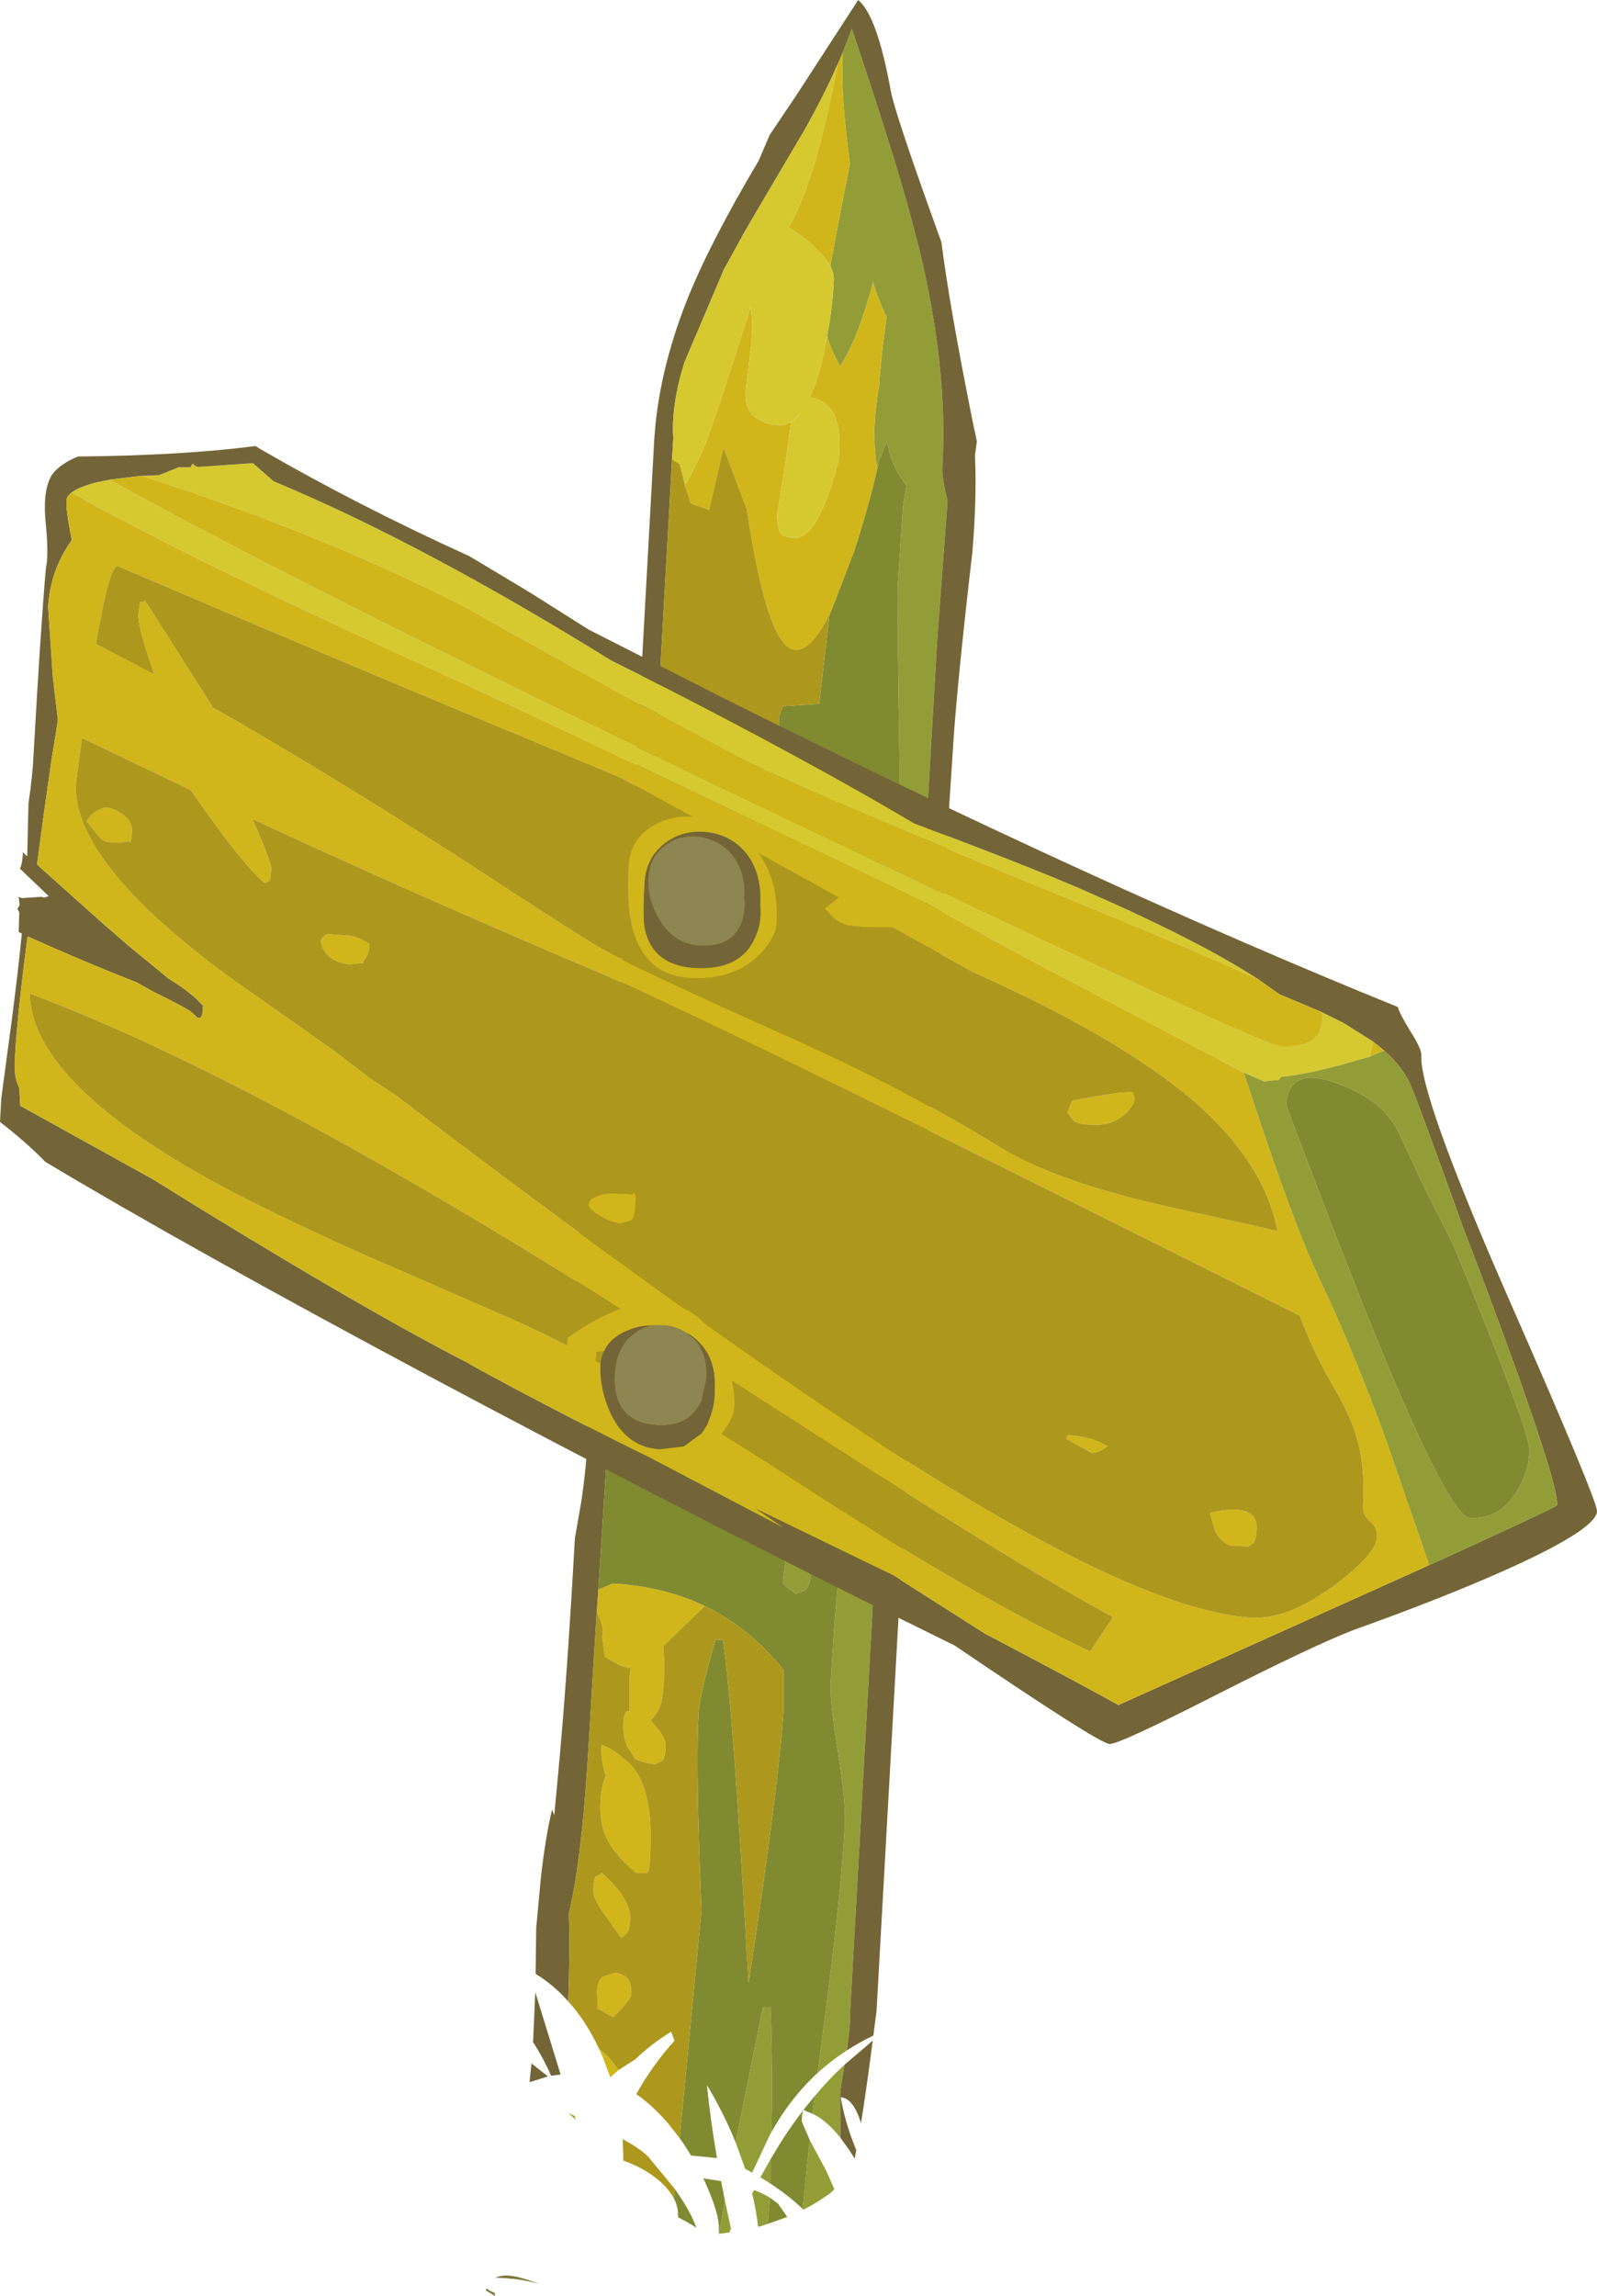 <?xml version="1.0" encoding="UTF-8" standalone="no"?>
<svg xmlns:ffdec="https://www.free-decompiler.com/flash" xmlns:xlink="http://www.w3.org/1999/xlink" ffdec:objectType="shape" height="362.65px" width="252.25px" xmlns="http://www.w3.org/2000/svg">
  <g transform="matrix(1.0, 0.0, 0.0, 1.0, 347.85, 164.05)">
    <path d="M-216.7 -122.05 L-214.85 -131.9 -213.6 -138.2 Q-215.1 -149.15 -214.75 -155.2 L-214.75 -155.75 -213.3 -159.5 Q-207.45 -142.15 -204.5 -131.7 L-202.7 -124.9 Q-198.1 -105.95 -199.0 -90.55 -199.1 -88.65 -198.35 -85.65 L-198.2 -85.0 -198.2 -84.6 -199.8 -63.2 -202.3 -20.25 -202.45 -18.45 Q-203.8 -12.7 -205.2 -10.8 -206.25 -68.3 -206.05 -71.65 L-205.2 -84.3 -204.65 -87.3 -206.0 -89.3 Q-207.25 -91.55 -207.75 -94.4 L-209.05 -91.1 -209.25 -90.1 -209.45 -91.05 Q-210.2 -96.5 -209.0 -103.05 -208.75 -107.3 -207.75 -114.55 L-207.85 -114.0 Q-209.1 -116.55 -210.15 -120.15 L-209.95 -119.45 Q-212.35 -110.4 -215.15 -106.2 -216.6 -108.75 -217.2 -111.0 -216.3 -115.8 -216.15 -119.9 L-216.15 -120.05 -216.25 -120.9 -216.45 -121.5 -216.7 -122.05 M-214.75 79.65 Q-212.3 81.45 -210.0 83.55 L-209.8 86.05 -213.55 153.4 Q-213.5 155.75 -214.1 159.8 -216.55 161.4 -218.7 163.35 L-218.1 158.75 Q-215.0 135.55 -214.4 124.05 -214.2 121.0 -215.5 112.65 -216.8 104.4 -216.65 101.85 -215.8 86.95 -214.75 79.65 M-223.6 86.6 L-224.2 85.95 -223.8 82.6 Q-223.4 81.0 -222.4 79.9 -219.55 80.05 -219.75 84.0 -219.85 86.05 -220.4 86.8 -220.8 87.3 -222.2 87.7 L-223.6 86.6 M-231.65 174.35 L-227.35 152.95 -226.15 153.0 Q-225.9 158.8 -225.9 167.1 L-226.0 172.7 -226.25 173.15 -229.05 179.1 -230.15 178.5 -230.25 178.2 -231.65 174.35 M-219.15 167.0 Q-216.9 164.3 -214.45 162.05 L-215.0 165.4 -215.15 166.7 -215.1 173.6 Q-217.3 170.85 -219.5 169.8 L-219.15 167.0 M-219.95 173.95 L-217.35 178.8 -216.05 181.75 -216.25 181.9 -216.35 182.0 -216.95 182.55 -217.05 182.6 -217.6 182.95 Q-218.9 183.9 -220.95 184.95 L-221.05 184.85 -219.95 173.95 M-226.15 180.85 L-226.75 180.45 -227.75 179.85 -226.15 177.0 -226.15 180.85 M-226.6 187.2 L-227.65 187.55 -228.1 187.65 Q-228.4 185.05 -229.05 182.4 L-228.75 181.85 Q-227.3 182.4 -226.25 183.05 L-226.6 187.2 M-233.35 183.5 L-232.4 187.9 -232.65 188.55 -234.25 188.75 -233.35 183.5" fill="#939d37" fill-rule="evenodd" stroke="none"/>
    <path d="M-214.75 -155.75 L-214.75 -155.2 Q-215.1 -149.15 -213.6 -138.2 L-214.85 -131.9 -216.7 -122.05 Q-217.65 -123.7 -219.95 -125.7 -221.55 -127.1 -223.3 -128.1 -220.25 -133.4 -217.7 -143.85 -216.45 -148.95 -215.55 -153.9 L-214.75 -155.75 M-217.2 -111.0 Q-216.6 -108.75 -215.15 -106.2 -212.35 -110.4 -209.95 -119.45 L-210.15 -120.15 Q-209.1 -116.55 -207.85 -114.0 L-207.75 -114.55 Q-208.75 -107.3 -209.0 -103.05 -210.2 -96.5 -209.45 -91.05 L-209.25 -90.1 Q-210.8 -83.4 -213.0 -76.8 L-213.25 -76.15 -216.45 -67.8 -216.7 -67.3 Q-219.65 -61.25 -222.25 -61.4 -226.6 -61.65 -229.9 -83.65 L-230.2 -84.4 -233.5 -93.2 -233.7 -92.75 -235.85 -83.5 -238.75 -84.55 -239.65 -87.4 Q-238.25 -89.85 -236.8 -93.05 -235.35 -96.35 -229.3 -115.55 -228.75 -112.9 -229.35 -108.25 L-230.1 -101.9 Q-230.25 -99.3 -228.3 -98.0 -226.9 -97.0 -224.95 -96.9 -223.0 -96.8 -221.4 -98.75 L-222.9 -97.35 -223.7 -91.55 -225.15 -82.35 -224.8 -80.15 Q-224.3 -79.2 -222.4 -79.1 -219.65 -78.95 -217.2 -85.5 -215.45 -90.3 -215.3 -92.4 -215.1 -96.35 -216.0 -98.35 -217.15 -100.85 -219.95 -101.25 -218.6 -104.1 -217.6 -108.85 L-217.2 -111.0 M-253.6 90.6 L-253.35 87.0 -251.05 86.05 Q-243.0 86.5 -236.55 89.6 L-239.9 92.85 -243.1 96.0 Q-242.85 98.9 -242.95 100.8 -243.15 103.95 -243.4 104.9 -243.9 106.5 -245.05 107.65 L-244.65 108.2 Q-242.6 110.35 -242.7 111.85 -242.8 113.65 -243.25 114.05 L-244.35 114.6 Q-245.8 114.5 -247.5 113.8 L-248.75 111.8 Q-249.5 110.1 -249.4 108.25 -249.3 106.4 -248.8 106.2 L-248.4 106.25 -248.4 100.8 -248.25 99.4 Q-249.75 99.2 -250.85 98.45 L-252.3 97.65 -252.75 94.4 Q-252.35 93.2 -253.35 91.1 L-253.6 90.6 M-250.55 147.5 Q-249.25 147.9 -248.85 148.3 -248.05 149.1 -248.15 151.05 -248.15 151.35 -249.1 152.55 L-250.95 154.55 -252.4 153.8 Q-253.15 153.25 -253.45 153.25 -253.4 152.5 -253.5 152.35 L-253.55 150.55 Q-253.45 148.65 -252.6 148.15 L-250.55 147.5 M-254.15 134.35 Q-254.05 132.55 -253.7 132.25 -253.25 132.2 -252.8 131.75 -248.15 135.9 -248.3 139.1 -248.45 140.9 -248.85 141.3 L-249.7 142.05 -252.15 138.6 Q-254.2 135.95 -254.15 134.35 M-252.85 111.55 Q-251.0 112.15 -249.45 113.65 -246.2 115.8 -245.35 121.75 -244.9 124.7 -245.2 130.0 -245.3 131.75 -245.8 131.8 L-247.35 131.75 Q-250.7 129.0 -252.0 126.35 -253.2 123.8 -253.0 120.4 -252.9 118.4 -252.25 116.6 L-252.15 116.5 -251.95 116.9 Q-253.0 114.3 -252.85 111.55 M-253.2 159.6 Q-251.8 160.5 -250.15 162.9 L-251.45 164.05 -252.65 160.85 -253.2 159.6" fill="#d1b61b" fill-rule="evenodd" stroke="none"/>
    <path d="M-214.75 -155.75 L-215.55 -153.9 Q-217.6 -149.15 -220.9 -143.3 L-226.95 -133.05 -230.55 -126.9 -230.75 -126.45 -230.9 -126.2 -231.05 -126.0 -231.1 -125.85 -232.1 -124.05 -233.5 -121.5 -233.6 -121.3 -233.65 -121.15 -239.75 -106.8 Q-241.85 -100.05 -241.5 -94.85 L-241.7 -91.5 -244.5 -41.5 -244.6 -39.65 -246.7 -2.55 Q-248.1 0.85 -248.5 8.05 -249.35 22.95 -251.2 41.2 -251.3 50.9 -251.8 62.4 L-251.85 62.9 -251.95 64.7 -251.95 65.25 -252.0 65.9 -252.05 66.6 -252.05 67.0 -253.35 87.0 -253.6 90.6 -254.4 103.6 Q-255.35 120.75 -256.1 126.45 -256.8 133.05 -258.0 138.2 -257.8 144.25 -258.1 152.05 -260.4 149.45 -263.25 147.7 L-263.15 140.4 -262.4 132.35 Q-261.65 125.85 -260.65 121.75 L-260.3 122.65 -259.7 116.2 Q-258.3 101.5 -257.05 78.95 L-256.05 73.2 Q-255.15 67.25 -255.05 62.55 -255.05 56.55 -256.6 52.8 L-256.3 50.45 Q-256.15 47.85 -257.2 43.7 L-257.3 43.3 -257.15 41.05 Q-255.6 16.65 -253.55 1.75 -252.65 6.75 -252.0 13.6 -248.85 -16.75 -247.0 -49.55 L-244.55 -93.9 Q-244.0 -104.9 -239.3 -116.75 -235.65 -125.85 -228.0 -138.7 L-226.3 -142.7 -222.0 -149.1 -212.3 -164.05 Q-209.3 -161.6 -207.15 -149.7 -206.45 -145.95 -199.15 -125.8 -197.9 -115.85 -194.2 -97.4 L-193.55 -94.35 -193.85 -92.15 Q-193.55 -85.5 -194.25 -76.95 -196.85 -54.6 -197.4 -44.7 L-203.55 48.85 -209.4 153.6 -209.9 157.45 Q-212.1 158.5 -214.1 159.8 -213.5 155.75 -213.55 153.4 L-209.8 86.05 -209.65 84.0 -207.75 49.5 -203.35 -7.65 -202.45 -18.45 -202.3 -20.25 -199.8 -63.2 -198.2 -84.6 -198.2 -85.0 -198.35 -85.65 Q-199.1 -88.65 -199.0 -90.55 -198.1 -105.95 -202.7 -124.9 L-204.5 -131.7 Q-207.45 -142.15 -213.3 -159.5 L-214.75 -155.75 M-260.8 163.8 Q-262.05 160.95 -263.65 158.5 L-263.3 150.65 -263.3 150.6 -259.3 163.6 -260.8 163.8 M-264.2 164.7 L-263.9 161.85 -261.3 163.9 -264.15 164.8 -264.2 164.7 M-214.45 162.05 L-210.0 158.25 Q-210.95 165.65 -211.85 171.3 -213.05 167.35 -215.05 167.2 -214.5 170.55 -213.15 174.15 L-212.6 175.55 -212.85 176.9 -213.65 175.6 -215.1 173.6 -215.15 166.7 -215.0 165.4 -214.45 162.05" fill="#736537" fill-rule="evenodd" stroke="none"/>
    <path d="M-215.55 -153.9 Q-216.45 -148.95 -217.7 -143.85 -220.25 -133.4 -223.3 -128.1 -221.55 -127.1 -219.95 -125.7 -217.65 -123.7 -216.7 -122.05 L-216.45 -121.5 -216.25 -120.9 -216.15 -120.05 -216.15 -119.9 Q-216.3 -115.8 -217.2 -111.0 L-217.6 -108.85 Q-218.6 -104.1 -219.95 -101.25 -217.15 -100.85 -216.0 -98.35 -215.1 -96.35 -215.3 -92.4 -215.45 -90.3 -217.2 -85.5 -219.65 -78.95 -222.4 -79.1 -224.3 -79.2 -224.8 -80.15 L-225.15 -82.35 -223.7 -91.55 -222.9 -97.35 -221.4 -98.75 Q-223.0 -96.8 -224.95 -96.9 -226.9 -97.0 -228.3 -98.0 -230.25 -99.3 -230.1 -101.9 L-229.35 -108.25 Q-228.75 -112.9 -229.3 -115.55 -235.35 -96.35 -236.8 -93.05 -238.25 -89.85 -239.65 -87.4 L-240.5 -90.75 -241.7 -91.5 -241.5 -94.85 Q-241.85 -100.05 -239.75 -106.8 L-233.65 -121.15 -233.6 -121.3 -233.5 -121.5 -232.1 -124.05 -231.1 -125.85 -231.05 -126.0 -230.9 -126.2 -230.75 -126.45 -230.55 -126.9 -226.95 -133.05 -220.9 -143.3 Q-217.6 -149.15 -215.55 -153.9" fill="#d6c930" fill-rule="evenodd" stroke="none"/>
    <path d="M-209.25 -90.1 L-209.05 -91.1 -207.75 -94.4 Q-207.25 -91.55 -206.0 -89.3 L-204.65 -87.3 -205.2 -84.3 -206.05 -71.65 Q-206.25 -68.3 -205.2 -10.8 -203.8 -12.7 -202.45 -18.45 L-203.35 -7.65 Q-204.8 -6.85 -206.6 -6.95 -218.35 -7.6 -220.4 -18.8 -221.05 -22.5 -220.7 -27.6 L-220.1 -34.05 -219.55 -40.3 Q-227.6 -35.35 -233.25 -35.65 -240.25 -36.05 -243.35 -38.2 L-244.6 -39.65 -244.5 -41.5 Q-241.4 -42.8 -235.0 -43.6 -228.05 -44.45 -224.15 -47.55 -225.5 -49.85 -224.2 -52.5 L-218.45 -52.9 -218.45 -53.0 -216.85 -66.85 -216.7 -67.3 -216.45 -67.8 -213.25 -76.15 -213.0 -76.8 Q-210.8 -83.4 -209.25 -90.1 M-253.35 87.0 L-252.05 67.0 -252.05 66.6 -252.0 65.9 -251.95 65.25 -251.95 64.7 -251.85 62.9 Q-242.7 61.05 -236.85 62.5 -229.5 64.35 -231.4 70.95 -222.1 74.1 -214.75 79.65 -215.8 86.95 -216.65 101.85 -216.8 104.4 -215.5 112.65 -214.2 121.0 -214.4 124.05 -215.0 135.55 -218.1 158.75 L-218.7 163.35 Q-223.0 167.3 -226.0 172.7 L-225.9 167.1 Q-225.9 158.8 -226.15 153.0 L-227.35 152.95 -231.65 174.35 Q-233.5 169.75 -236.2 165.25 -235.6 171.0 -234.6 176.8 L-238.7 176.4 Q-239.55 174.95 -240.5 173.65 L-237.05 137.65 -237.35 129.95 Q-237.9 113.35 -237.5 106.55 -237.35 103.55 -234.8 94.9 L-233.65 94.95 Q-232.0 106.5 -229.85 145.25 L-229.6 148.9 -229.6 149.15 Q-224.7 116.85 -224.1 106.15 L-224.1 99.75 -223.85 100.05 Q-225.35 98.05 -227.05 96.4 -231.3 92.15 -236.55 89.6 -243.0 86.5 -251.05 86.05 L-253.35 87.0 M-210.0 83.55 L-209.65 84.0 -209.8 86.05 -210.0 83.55 M-223.6 86.6 L-222.2 87.7 Q-220.8 87.3 -220.4 86.8 -219.85 86.05 -219.75 84.0 -219.55 80.05 -222.4 79.9 -223.4 81.0 -223.8 82.6 L-224.2 85.95 -223.6 86.6 M-241.25 181.7 Q-238.85 185.05 -237.85 187.8 -239.1 187.0 -240.75 186.15 L-240.75 185.75 Q-240.75 184.45 -241.4 183.2 L-241.25 181.7 M-219.5 169.8 L-220.55 169.4 -220.85 169.2 Q-221.2 169.35 -221.2 171.05 L-219.95 173.95 -221.05 184.85 Q-223.3 182.7 -226.15 180.85 L-226.15 177.0 -224.55 174.35 Q-222.0 170.35 -219.15 167.0 L-219.5 169.8 M-226.25 183.05 L-224.95 184.0 -223.5 186.1 -226.6 187.2 -226.25 183.05 M-234.25 188.75 L-234.3 188.75 -234.3 187.8 Q-234.3 185.5 -236.35 180.9 L-236.75 180.0 -233.95 180.45 -233.35 183.5 -234.25 188.75" fill="#808a31" fill-rule="evenodd" stroke="none"/>
    <path d="M-258.1 152.05 Q-257.8 144.25 -258.0 138.2 -256.8 133.05 -256.1 126.45 -255.35 120.75 -254.4 103.6 L-253.6 90.6 -253.35 91.1 Q-252.35 93.2 -252.75 94.4 L-252.3 97.65 -250.85 98.45 Q-249.75 99.2 -248.25 99.4 L-248.4 100.8 -248.4 106.25 -248.8 106.2 Q-249.3 106.4 -249.4 108.25 -249.5 110.1 -248.75 111.8 L-247.5 113.8 Q-245.8 114.5 -244.35 114.6 L-243.25 114.05 Q-242.8 113.65 -242.7 111.85 -242.6 110.35 -244.65 108.2 L-245.05 107.65 Q-243.9 106.5 -243.4 104.9 -243.15 103.95 -242.95 100.8 -242.85 98.9 -243.1 96.0 L-239.9 92.85 -236.55 89.6 Q-231.3 92.15 -227.05 96.4 -225.35 98.05 -223.85 100.05 L-224.1 99.75 -224.1 106.15 Q-224.7 116.85 -229.6 149.15 L-229.6 148.9 -229.85 145.25 Q-232.0 106.5 -233.65 94.95 L-234.8 94.9 Q-237.35 103.55 -237.5 106.55 -237.9 113.35 -237.35 129.95 L-237.05 137.65 -240.5 173.65 -242.3 171.35 Q-244.75 168.5 -247.35 166.7 -244.75 162.05 -241.3 158.25 L-241.85 156.85 Q-244.95 158.75 -247.5 161.2 L-250.15 162.9 Q-251.8 160.5 -253.2 159.6 -255.25 155.2 -258.1 152.05 M-251.85 62.9 L-251.8 62.4 Q-251.3 50.9 -251.2 41.2 -249.35 22.95 -248.5 8.05 -248.1 0.85 -246.7 -2.55 L-244.6 -39.65 -243.35 -38.2 Q-240.25 -36.05 -233.25 -35.65 -227.6 -35.35 -219.55 -40.3 L-220.1 -34.05 -220.7 -27.6 Q-221.05 -22.5 -220.4 -18.8 -218.35 -7.6 -206.6 -6.95 -204.8 -6.85 -203.35 -7.65 L-207.75 49.5 -209.65 84.0 -210.0 83.55 Q-212.3 81.45 -214.75 79.65 -222.1 74.1 -231.4 70.95 -229.5 64.35 -236.85 62.5 -242.7 61.05 -251.85 62.9 M-244.5 -41.5 L-241.7 -91.5 -240.5 -90.75 -239.65 -87.4 -238.75 -84.55 -235.85 -83.5 -233.7 -92.75 -233.5 -93.2 -230.2 -84.4 -229.9 -83.65 Q-226.6 -61.65 -222.25 -61.4 -219.65 -61.25 -216.7 -67.3 L-216.85 -66.85 -218.45 -53.0 -218.45 -52.9 -224.2 -52.5 Q-225.5 -49.85 -224.15 -47.55 -228.05 -44.45 -235.0 -43.6 -241.4 -42.8 -244.5 -41.5 M-252.85 111.55 Q-253.0 114.3 -251.95 116.9 L-252.15 116.5 -252.25 116.6 Q-252.9 118.4 -253.0 120.4 -253.2 123.8 -252.0 126.35 -250.7 129.0 -247.35 131.75 L-245.8 131.8 Q-245.3 131.75 -245.2 130.0 -244.9 124.7 -245.35 121.75 -246.2 115.8 -249.45 113.65 -251.0 112.15 -252.85 111.55 M-254.15 134.35 Q-254.2 135.95 -252.15 138.6 L-249.7 142.05 -248.85 141.3 Q-248.45 140.9 -248.3 139.1 -248.15 135.9 -252.8 131.75 -253.25 132.2 -253.7 132.25 -254.05 132.55 -254.15 134.35 M-250.55 147.5 L-252.6 148.15 Q-253.45 148.65 -253.55 150.55 L-253.5 152.35 Q-253.4 152.5 -253.45 153.25 -253.15 153.25 -252.4 153.8 L-250.95 154.55 -249.1 152.55 Q-248.15 151.35 -248.15 151.05 -248.05 149.1 -248.85 148.3 -249.25 147.9 -250.55 147.5 M-257.1 170.15 L-256.9 170.75 -258.05 169.7 -257.1 170.15 M-241.4 183.2 Q-242.15 181.75 -243.7 180.4 -246.0 178.4 -249.4 177.2 L-249.4 176.4 -249.5 173.8 Q-246.6 175.4 -245.4 176.65 L-241.25 181.7 -241.4 183.2" fill="#ad981d" fill-rule="evenodd" stroke="none"/>
    <path d="M-336.55 -86.25 Q-335.4 -87.15 -332.7 -87.85 L-330.45 -88.3 -330.5 -88.25 Q-296.8 -69.55 -219.9 -32.95 -148.55 1.05 -145.65 1.2 -141.25 1.45 -139.7 -0.6 -139.0 -1.5 -138.9 -3.75 L-139.3 -4.3 -135.95 -2.65 -135.65 -2.5 -131.05 0.4 -131.0 0.45 Q-131.1 1.65 -131.55 2.85 L-135.55 4.0 Q-141.9 5.75 -145.45 6.0 L-145.85 6.5 -148.2 6.75 -151.4 5.35 -186.1 -12.95 -201.45 -21.35 -207.05 -24.05 Q-253.45 -46.3 -273.65 -55.65 -308.2 -71.3 -325.05 -80.1 -331.15 -83.2 -336.55 -86.25 M-325.5 -88.9 L-324.95 -88.9 -322.95 -89.0 -322.75 -89.0 -319.65 -90.25 -319.6 -90.25 -317.75 -90.25 -317.45 -90.85 -317.0 -90.45 -316.55 -90.3 -308.65 -90.85 -307.9 -90.9 -304.65 -88.05 Q-281.05 -78.2 -251.35 -59.75 -242.35 -55.3 -232.85 -50.3 -215.55 -41.2 -203.45 -34.0 -185.55 -27.3 -176.9 -23.55 -158.45 -15.5 -149.15 -9.4 -159.15 -13.95 -178.8 -22.0 -224.0 -40.5 -231.3 -44.55 -247.45 -53.0 -274.05 -68.0 -297.15 -79.85 -325.5 -88.9" fill="#d6c930" fill-rule="evenodd" stroke="none"/>
    <path d="M-330.45 -88.3 L-332.7 -87.85 Q-335.4 -87.15 -336.55 -86.25 -337.35 -85.65 -337.35 -84.95 -337.45 -83.5 -336.6 -79.2 L-336.5 -78.75 Q-339.9 -74.05 -340.25 -68.2 L-339.5 -57.05 -339.35 -55.95 -339.35 -56.05 -339.3 -55.35 -338.7 -50.3 -339.75 -43.8 -340.95 -35.35 -342.0 -27.5 -338.6 -24.45 -331.55 -18.15 -327.45 -14.6 -321.3 -9.55 -319.45 -8.35 Q-316.9 -6.55 -316.1 -5.5 L-315.45 -4.95 -315.85 -5.1 -315.8 -4.7 Q-315.9 -2.9 -316.7 -3.35 L-317.6 -4.2 Q-318.6 -4.95 -323.6 -7.4 L-326.3 -8.9 Q-334.35 -12.05 -343.5 -16.15 -345.2 -3.05 -345.5 3.1 -345.65 5.35 -345.2 6.85 L-344.8 7.8 -344.65 10.6 -323.8 22.15 Q-292.45 41.65 -274.55 50.9 L-273.85 51.25 Q-273.75 51.3 -273.6 51.45 -261.2 58.25 -246.65 65.45 L-245.7 65.9 -224.15 77.2 -228.7 74.1 -206.75 84.75 -192.3 93.95 Q-175.5 102.8 -171.2 105.25 L-137.1 89.9 -122.1 83.15 Q-101.9 73.95 -101.9 73.65 -101.75 70.75 -108.6 51.65 -112.15 41.8 -116.8 29.7 -123.15 12.0 -124.85 7.8 -126.0 4.75 -129.2 1.9 L-131.05 0.4 -135.65 -2.5 -135.95 -2.65 -139.3 -4.3 -140.15 -4.65 -145.75 -7.0 -149.15 -9.4 Q-158.45 -15.5 -176.9 -23.55 -185.55 -27.3 -203.45 -34.0 -215.55 -41.2 -232.85 -50.3 -242.35 -55.3 -251.35 -59.75 -281.05 -78.2 -304.65 -88.05 L-307.9 -90.9 -308.65 -90.85 -316.55 -90.3 -317.0 -90.45 -317.45 -90.85 -317.75 -90.25 -319.6 -90.25 -319.65 -90.25 -322.75 -89.0 -322.95 -89.0 -324.95 -88.9 -325.5 -88.9 -330.45 -88.3 M-339.55 -89.2 Q-338.3 -90.8 -335.55 -91.95 -319.1 -92.1 -307.5 -93.6 L-306.6 -93.05 Q-291.4 -84.25 -273.7 -76.2 L-263.95 -70.35 -254.85 -64.6 -233.8 -53.9 Q-174.3 -24.15 -127.05 -5.0 -126.8 -3.95 -125.0 -1.05 -123.3 1.65 -123.35 2.6 -123.7 8.8 -109.6 40.95 -95.5 73.05 -95.6 74.65 -95.75 77.55 -110.45 84.1 -120.25 88.45 -133.65 93.25 -139.75 95.5 -156.65 104.1 -171.1 111.45 -172.6 111.4 -174.3 111.3 -197.05 95.85 L-211.65 88.65 Q-246.15 71.4 -279.7 53.5 -318.25 32.9 -340.7 19.45 -343.65 16.4 -347.85 13.15 L-347.65 9.45 -346.05 -2.5 Q-345.05 -10.05 -344.4 -16.6 L-344.9 -16.85 -344.85 -18.4 -344.8 -19.95 -345.1 -20.5 -344.75 -21.1 -344.9 -22.4 -344.4 -22.2 -341.4 -22.4 -340.85 -22.3 -340.15 -22.5 -343.55 -25.75 -344.7 -26.85 Q-344.35 -27.5 -344.25 -29.05 L-344.25 -29.45 -343.55 -28.8 -343.35 -37.2 Q-342.7 -41.5 -342.55 -44.85 -341.45 -64.55 -340.6 -74.35 -340.1 -76.35 -340.7 -82.2 -341.05 -86.95 -339.55 -89.2 M-335.35 -17.55 L-335.4 -17.6 -335.45 -17.65 -335.35 -17.55" fill="#736537" fill-rule="evenodd" stroke="none"/>
    <path d="M-336.55 -86.25 Q-331.15 -83.2 -325.05 -80.1 -308.2 -71.3 -273.65 -55.65 -253.45 -46.3 -207.05 -24.05 L-201.45 -21.35 -186.1 -12.95 -151.4 5.35 Q-143.8 28.65 -139.6 37.6 -134.0 49.35 -128.85 63.55 L-122.1 83.15 -137.1 89.9 -171.2 105.25 Q-175.5 102.8 -192.3 93.95 L-206.75 84.75 -228.7 74.1 -224.15 77.2 -245.7 65.9 -246.65 65.45 Q-261.2 58.25 -273.6 51.45 -273.75 51.3 -273.85 51.25 L-274.55 50.9 Q-292.45 41.65 -323.8 22.15 L-344.65 10.6 -344.8 7.8 -345.2 6.85 Q-345.65 5.35 -345.5 3.1 -345.2 -3.05 -343.5 -16.15 -334.35 -12.05 -326.3 -8.9 L-323.6 -7.4 Q-318.6 -4.95 -317.6 -4.2 L-316.7 -3.35 Q-315.9 -2.9 -315.8 -4.7 L-315.85 -5.1 -315.45 -4.95 -316.1 -5.5 Q-316.9 -6.55 -319.45 -8.35 L-321.3 -9.55 -327.45 -14.6 -331.55 -18.15 -338.6 -24.45 -342.0 -27.5 -340.95 -35.35 -339.75 -43.8 -338.7 -50.3 -339.3 -55.35 -339.35 -56.05 -339.35 -55.95 -339.5 -57.05 -340.25 -68.2 Q-339.9 -74.05 -336.5 -78.75 L-336.6 -79.2 Q-337.45 -83.5 -337.35 -84.95 -337.35 -85.65 -336.55 -86.25 M-131.55 2.85 Q-131.1 1.65 -131.0 0.45 L-131.05 0.4 -129.2 1.9 -131.55 2.85 M-139.3 -4.3 L-138.9 -3.75 Q-139.0 -1.5 -139.7 -0.6 -141.25 1.45 -145.65 1.2 -148.55 1.05 -219.9 -32.95 -296.8 -69.55 -330.5 -88.25 L-330.45 -88.3 -325.5 -88.9 Q-297.15 -79.85 -274.05 -68.0 -247.45 -53.0 -231.3 -44.55 -224.0 -40.5 -178.8 -22.0 -159.15 -13.95 -149.15 -9.4 L-145.75 -7.0 -140.15 -4.65 -139.3 -4.3 M-327.7 -31.4 L-327.7 -31.1 -329.85 -30.95 Q-331.5 -31.05 -332.1 -31.8 L-334.15 -34.3 Q-333.45 -35.8 -331.35 -36.5 -330.1 -36.55 -328.6 -35.5 -326.9 -34.3 -327.0 -32.8 -327.1 -31.0 -327.35 -31.0 L-327.7 -31.4 M-334.9 -47.5 L-335.85 -40.35 Q-336.55 -28.1 -311.85 -9.9 L-294.9 2.05 -289.65 6.1 -285.35 8.95 Q-247.85 37.45 -221.15 55.75 -170.85 90.25 -150.15 91.45 -144.35 91.75 -137.15 86.4 -130.5 81.45 -130.35 78.75 -130.25 77.3 -131.4 76.3 -132.65 75.2 -132.55 73.75 -132.2 67.4 -133.65 62.7 -134.5 59.6 -137.3 54.85 -140.45 49.35 -142.55 43.75 L-189.3 20.4 Q-240.6 -5.15 -254.05 -10.8 -281.55 -22.45 -308.0 -34.7 L-307.25 -33.05 Q-304.95 -27.65 -305.0 -26.75 -305.1 -25.0 -305.3 -24.9 L-306.0 -24.55 Q-309.7 -27.65 -317.7 -39.25 L-334.9 -47.5 M-325.7 -69.0 Q-325.25 -68.85 -324.95 -69.2 L-314.3 -52.45 -314.65 -52.55 Q-298.0 -43.1 -275.9 -29.0 -255.25 -15.5 -252.65 -14.1 -246.05 -10.45 -223.85 -0.55 -204.7 8.0 -190.0 17.1 -183.2 21.3 -171.0 24.65 -166.2 26.0 -149.65 29.55 L-146.05 30.4 Q-148.15 19.5 -159.35 9.8 -170.95 -0.15 -194.2 -10.55 L-206.95 -17.6 Q-209.3 -17.5 -212.65 -17.7 -214.55 -17.8 -215.95 -18.85 L-217.6 -20.55 -215.4 -22.3 -224.4 -27.3 Q-238.05 -34.9 -249.7 -41.15 L-249.75 -41.2 -255.35 -43.55 Q-293.05 -59.15 -329.25 -74.65 -330.6 -74.75 -332.7 -62.35 L-323.45 -57.5 Q-326.1 -64.95 -326.0 -67.05 L-325.7 -69.0 M-295.4 -12.65 Q-296.85 -13.6 -297.2 -15.45 -296.9 -16.3 -295.95 -16.5 L-292.4 -16.25 Q-291.25 -16.0 -289.5 -15.0 -289.6 -13.05 -290.5 -12.25 L-290.45 -11.95 -292.6 -11.75 Q-294.2 -11.85 -295.4 -12.65 M-343.15 -7.15 L-343.15 -6.85 Q-342.6 6.65 -315.25 22.0 -305.55 27.35 -290.5 34.05 L-266.75 44.4 Q-249.4 52.15 -222.35 69.75 -194.15 88.1 -175.65 96.8 L-172.05 91.35 Q-184.9 84.4 -208.25 69.45 L-251.0 41.95 Q-307.55 6.25 -343.15 -7.15 M-247.95 24.6 Q-247.8 24.35 -247.6 24.45 -247.35 24.7 -247.5 26.5 -247.6 28.4 -248.2 28.75 L-250.0 29.2 Q-251.75 28.9 -253.3 27.9 -254.8 27.0 -254.95 26.25 L-254.65 25.45 Q-253.1 24.4 -251.05 24.4 L-247.95 24.6 M-179.45 63.2 L-179.15 62.6 Q-175.35 62.85 -172.9 64.4 L-174.35 65.25 -175.35 65.45 -179.45 63.2 M-178.5 9.8 Q-170.3 8.2 -168.9 8.5 L-168.65 9.5 Q-168.7 10.45 -170.0 11.75 -172.0 13.8 -175.55 13.6 -177.45 13.5 -178.25 12.95 L-179.25 11.65 -178.5 9.8 M-150.0 79.75 L-150.6 80.2 -153.55 80.05 Q-155.35 79.2 -155.95 77.65 L-156.75 74.9 Q-149.15 73.15 -149.35 77.5 -149.45 79.3 -150.0 79.75" fill="#d1b61b" fill-rule="evenodd" stroke="none"/>
    <path d="M-325.7 -69.0 L-326.0 -67.05 Q-326.1 -64.95 -323.45 -57.5 L-332.7 -62.35 Q-330.6 -74.75 -329.25 -74.65 -293.05 -59.15 -255.35 -43.55 L-249.75 -41.2 -249.7 -41.15 Q-238.05 -34.9 -224.4 -27.3 L-215.4 -22.3 -217.6 -20.55 -215.95 -18.85 Q-214.55 -17.8 -212.65 -17.7 -209.3 -17.5 -206.95 -17.6 L-194.2 -10.55 Q-170.95 -0.15 -159.35 9.8 -148.15 19.5 -146.05 30.4 L-149.65 29.55 Q-166.2 26.0 -171.0 24.65 -183.2 21.3 -190.0 17.1 -204.7 8.0 -223.85 -0.55 -246.05 -10.45 -252.65 -14.1 -255.25 -15.5 -275.9 -29.0 -298.0 -43.1 -314.65 -52.55 L-314.3 -52.45 -324.95 -69.2 Q-325.25 -68.85 -325.7 -69.0 M-334.9 -47.5 L-317.7 -39.25 Q-309.7 -27.65 -306.0 -24.55 L-305.3 -24.9 Q-305.1 -25.0 -305.0 -26.75 -304.95 -27.65 -307.25 -33.05 L-308.0 -34.7 Q-281.55 -22.45 -254.05 -10.8 -240.6 -5.15 -189.3 20.4 L-142.55 43.75 Q-140.45 49.35 -137.3 54.85 -134.5 59.6 -133.65 62.7 -132.2 67.4 -132.55 73.75 -132.65 75.2 -131.4 76.3 -130.25 77.3 -130.35 78.75 -130.5 81.45 -137.15 86.4 -144.35 91.75 -150.15 91.45 -170.85 90.25 -221.15 55.75 -247.85 37.45 -285.35 8.95 L-289.65 6.1 -294.9 2.05 -311.85 -9.9 Q-336.55 -28.1 -335.85 -40.35 L-334.9 -47.5 M-327.7 -31.4 L-327.35 -31.0 Q-327.1 -31.0 -327.0 -32.8 -326.9 -34.3 -328.6 -35.5 -330.1 -36.55 -331.35 -36.5 -333.45 -35.8 -334.15 -34.3 L-332.1 -31.8 Q-331.5 -31.05 -329.85 -30.95 L-327.7 -31.1 -327.7 -31.4 M-343.15 -7.15 Q-307.55 6.25 -251.0 41.95 L-208.25 69.45 Q-184.9 84.4 -172.05 91.35 L-175.65 96.8 Q-194.15 88.1 -222.35 69.75 -249.4 52.15 -266.75 44.4 L-290.5 34.05 Q-305.55 27.35 -315.25 22.0 -342.6 6.65 -343.15 -6.85 L-343.15 -7.15 M-295.4 -12.65 Q-294.2 -11.85 -292.6 -11.75 L-290.45 -11.95 -290.5 -12.25 Q-289.6 -13.05 -289.5 -15.0 -291.25 -16.0 -292.4 -16.25 L-295.95 -16.5 Q-296.9 -16.3 -297.2 -15.45 -296.85 -13.6 -295.4 -12.65 M-150.0 79.75 Q-149.45 79.3 -149.35 77.5 -149.15 73.15 -156.75 74.9 L-155.95 77.65 Q-155.35 79.2 -153.55 80.05 L-150.6 80.2 -150.0 79.75 M-178.5 9.8 L-179.25 11.65 -178.25 12.95 Q-177.45 13.5 -175.55 13.6 -172.0 13.8 -170.0 11.75 -168.7 10.45 -168.65 9.5 L-168.9 8.5 Q-170.3 8.2 -178.5 9.8 M-179.45 63.2 L-175.35 65.45 -174.35 65.25 -172.9 64.4 Q-175.35 62.85 -179.15 62.6 L-179.45 63.2 M-247.95 24.6 L-251.05 24.4 Q-253.1 24.4 -254.65 25.45 L-254.95 26.25 Q-254.8 27.0 -253.3 27.9 -251.75 28.9 -250.0 29.2 L-248.2 28.75 Q-247.6 28.4 -247.5 26.5 -247.35 24.7 -247.6 24.45 -247.8 24.35 -247.95 24.6" fill="#ad981d" fill-rule="evenodd" stroke="none"/>
    <path d="M-151.4 5.35 L-148.2 6.75 -145.85 6.5 -145.45 6.0 Q-141.9 5.75 -135.55 4.0 L-131.55 2.85 -129.2 1.9 Q-126.0 4.75 -124.85 7.8 -123.15 12.0 -116.8 29.7 -112.15 41.8 -108.6 51.65 -101.75 70.75 -101.9 73.65 -101.9 73.95 -122.1 83.15 L-128.85 63.55 Q-134.0 49.35 -139.6 37.6 -143.8 28.65 -151.4 5.35 M-112.2 47.7 Q-117.55 34.15 -118.65 31.85 L-122.75 23.75 -126.75 15.2 Q-129.1 9.8 -136.65 7.05 -144.35 4.25 -144.7 10.5 -138.8 26.3 -132.3 42.7 -119.15 75.5 -115.65 75.7 -111.15 75.95 -108.45 71.8 -106.45 68.7 -106.25 65.2 -106.15 63.05 -112.2 47.7" fill="#939d37" fill-rule="evenodd" stroke="none"/>
    <path d="M-112.2 47.7 Q-106.15 63.05 -106.25 65.2 -106.45 68.7 -108.45 71.8 -111.15 75.95 -115.65 75.7 -119.15 75.5 -132.3 42.7 -138.8 26.3 -144.7 10.5 -144.35 4.25 -136.65 7.05 -129.1 9.8 -126.75 15.2 L-122.75 23.75 -118.65 31.85 Q-117.55 34.15 -112.2 47.7" fill="#808a31" fill-rule="evenodd" stroke="none"/>
    <path d="M-269.6 195.7 Q-268.9 195.35 -267.9 195.35 -266.05 195.35 -262.65 196.7 -264.45 196.15 -266.55 195.9 L-267.15 195.85 -268.1 195.75 -268.55 195.75 -269.6 195.7 M-271.1 197.7 L-271.05 197.4 Q-270.8 197.5 -270.5 197.75 L-269.7 198.1 -269.65 198.6 -271.1 197.7" fill="#7e783a" fill-rule="evenodd" stroke="none"/>
    <path d="M-245.95 -17.05 Q-246.4 -18.8 -246.05 -24.6 -245.85 -28.6 -242.8 -30.9 -240.05 -33.0 -236.35 -32.65 -232.6 -32.3 -230.15 -29.5 -227.45 -26.3 -227.75 -21.05 -227.45 -18.2 -228.7 -15.7 -231.0 -10.75 -238.15 -11.15 -244.6 -11.55 -245.95 -17.05 M-243.75 -18.95 Q-241.45 -14.95 -237.35 -14.75 -232.4 -14.45 -230.85 -18.1 -230.1 -19.95 -230.3 -22.1 -230.05 -26.4 -232.3 -29.1 -234.3 -31.45 -237.45 -31.85 -240.4 -32.25 -242.7 -30.55 -245.25 -28.7 -245.4 -25.3 -245.6 -22.1 -243.75 -18.95 M-244.35 45.25 Q-246.55 45.5 -248.1 46.95 -250.5 49.05 -250.7 52.85 -251.15 60.6 -243.95 61.0 -238.9 61.25 -237.05 57.1 L-236.3 53.65 Q-236.1 49.85 -238.2 47.5 L-239.6 46.35 Q-238.35 46.9 -237.4 47.95 -234.7 50.65 -234.95 55.35 -234.85 57.9 -235.9 60.35 L-235.9 60.45 -236.0 60.65 -236.05 60.85 -236.1 60.95 -236.55 61.65 -236.65 61.9 -236.8 62.0 -236.85 62.15 -236.95 62.3 -237.0 62.4 -237.1 62.45 -237.2 62.5 -239.8 64.4 -243.6 64.85 Q-248.8 64.6 -251.4 59.2 -253.2 55.25 -253.0 51.4 -252.9 50.3 -252.45 49.35 -251.75 47.75 -249.9 46.65 -247.45 45.2 -244.35 45.25" fill="#736537" fill-rule="evenodd" stroke="none"/>
    <path d="M-245.95 -17.05 Q-244.6 -11.55 -238.15 -11.15 -231.0 -10.75 -228.7 -15.7 -227.45 -18.2 -227.75 -21.05 -227.45 -26.3 -230.15 -29.5 -232.6 -32.3 -236.35 -32.65 -240.05 -33.0 -242.8 -30.9 -245.85 -28.6 -246.05 -24.6 -246.4 -18.8 -245.95 -17.05 M-248.55 -27.25 Q-248.3 -31.65 -244.5 -33.75 -240.85 -35.75 -236.2 -34.75 -231.3 -33.65 -228.3 -29.65 -224.8 -25.15 -225.2 -18.25 -225.35 -15.75 -228.2 -13.0 -232.2 -9.25 -238.85 -9.6 -245.95 -10.0 -247.95 -17.45 -248.9 -21.0 -248.55 -27.25 M-244.35 45.25 Q-247.45 45.2 -249.9 46.65 -251.75 47.75 -252.45 49.35 L-253.65 49.45 Q-253.7 50.6 -253.9 51.25 -254.45 52.8 -256.3 54.9 L-257.65 54.1 Q-258.3 53.55 -258.55 53.55 L-258.2 47.25 Q-244.2 37.4 -236.75 44.8 -234.15 47.4 -232.8 51.85 -231.7 55.45 -231.85 58.3 -231.95 59.75 -233.5 61.9 -235.85 65.0 -239.45 64.8 L-240.55 64.65 -239.8 64.4 -237.2 62.5 -237.1 62.45 -237.0 62.4 -236.95 62.3 -236.85 62.15 -236.8 62.0 -236.65 61.9 -236.55 61.65 -236.1 60.95 -236.05 60.85 -236.0 60.65 -235.9 60.45 -235.9 60.35 Q-234.85 57.9 -234.95 55.35 -234.7 50.65 -237.4 47.95 -238.35 46.9 -239.6 46.35 -241.1 45.35 -243.05 45.25 L-244.35 45.25" fill="#d1b61b" fill-rule="evenodd" stroke="none"/>
    <path d="M-243.75 -18.95 Q-245.6 -22.1 -245.4 -25.3 -245.25 -28.7 -242.7 -30.55 -240.4 -32.25 -237.45 -31.85 -234.3 -31.45 -232.3 -29.1 -230.05 -26.4 -230.3 -22.1 -230.1 -19.95 -230.85 -18.1 -232.4 -14.45 -237.35 -14.75 -241.45 -14.95 -243.75 -18.95 M-239.6 46.35 L-238.2 47.5 Q-236.1 49.85 -236.3 53.65 L-237.05 57.1 Q-238.9 61.25 -243.95 61.0 -251.15 60.6 -250.7 52.85 -250.5 49.05 -248.1 46.95 -246.55 45.5 -244.35 45.25 L-243.05 45.25 Q-241.1 45.35 -239.6 46.35" fill="#8d8552" fill-rule="evenodd" stroke="none"/>
  </g>
</svg>
